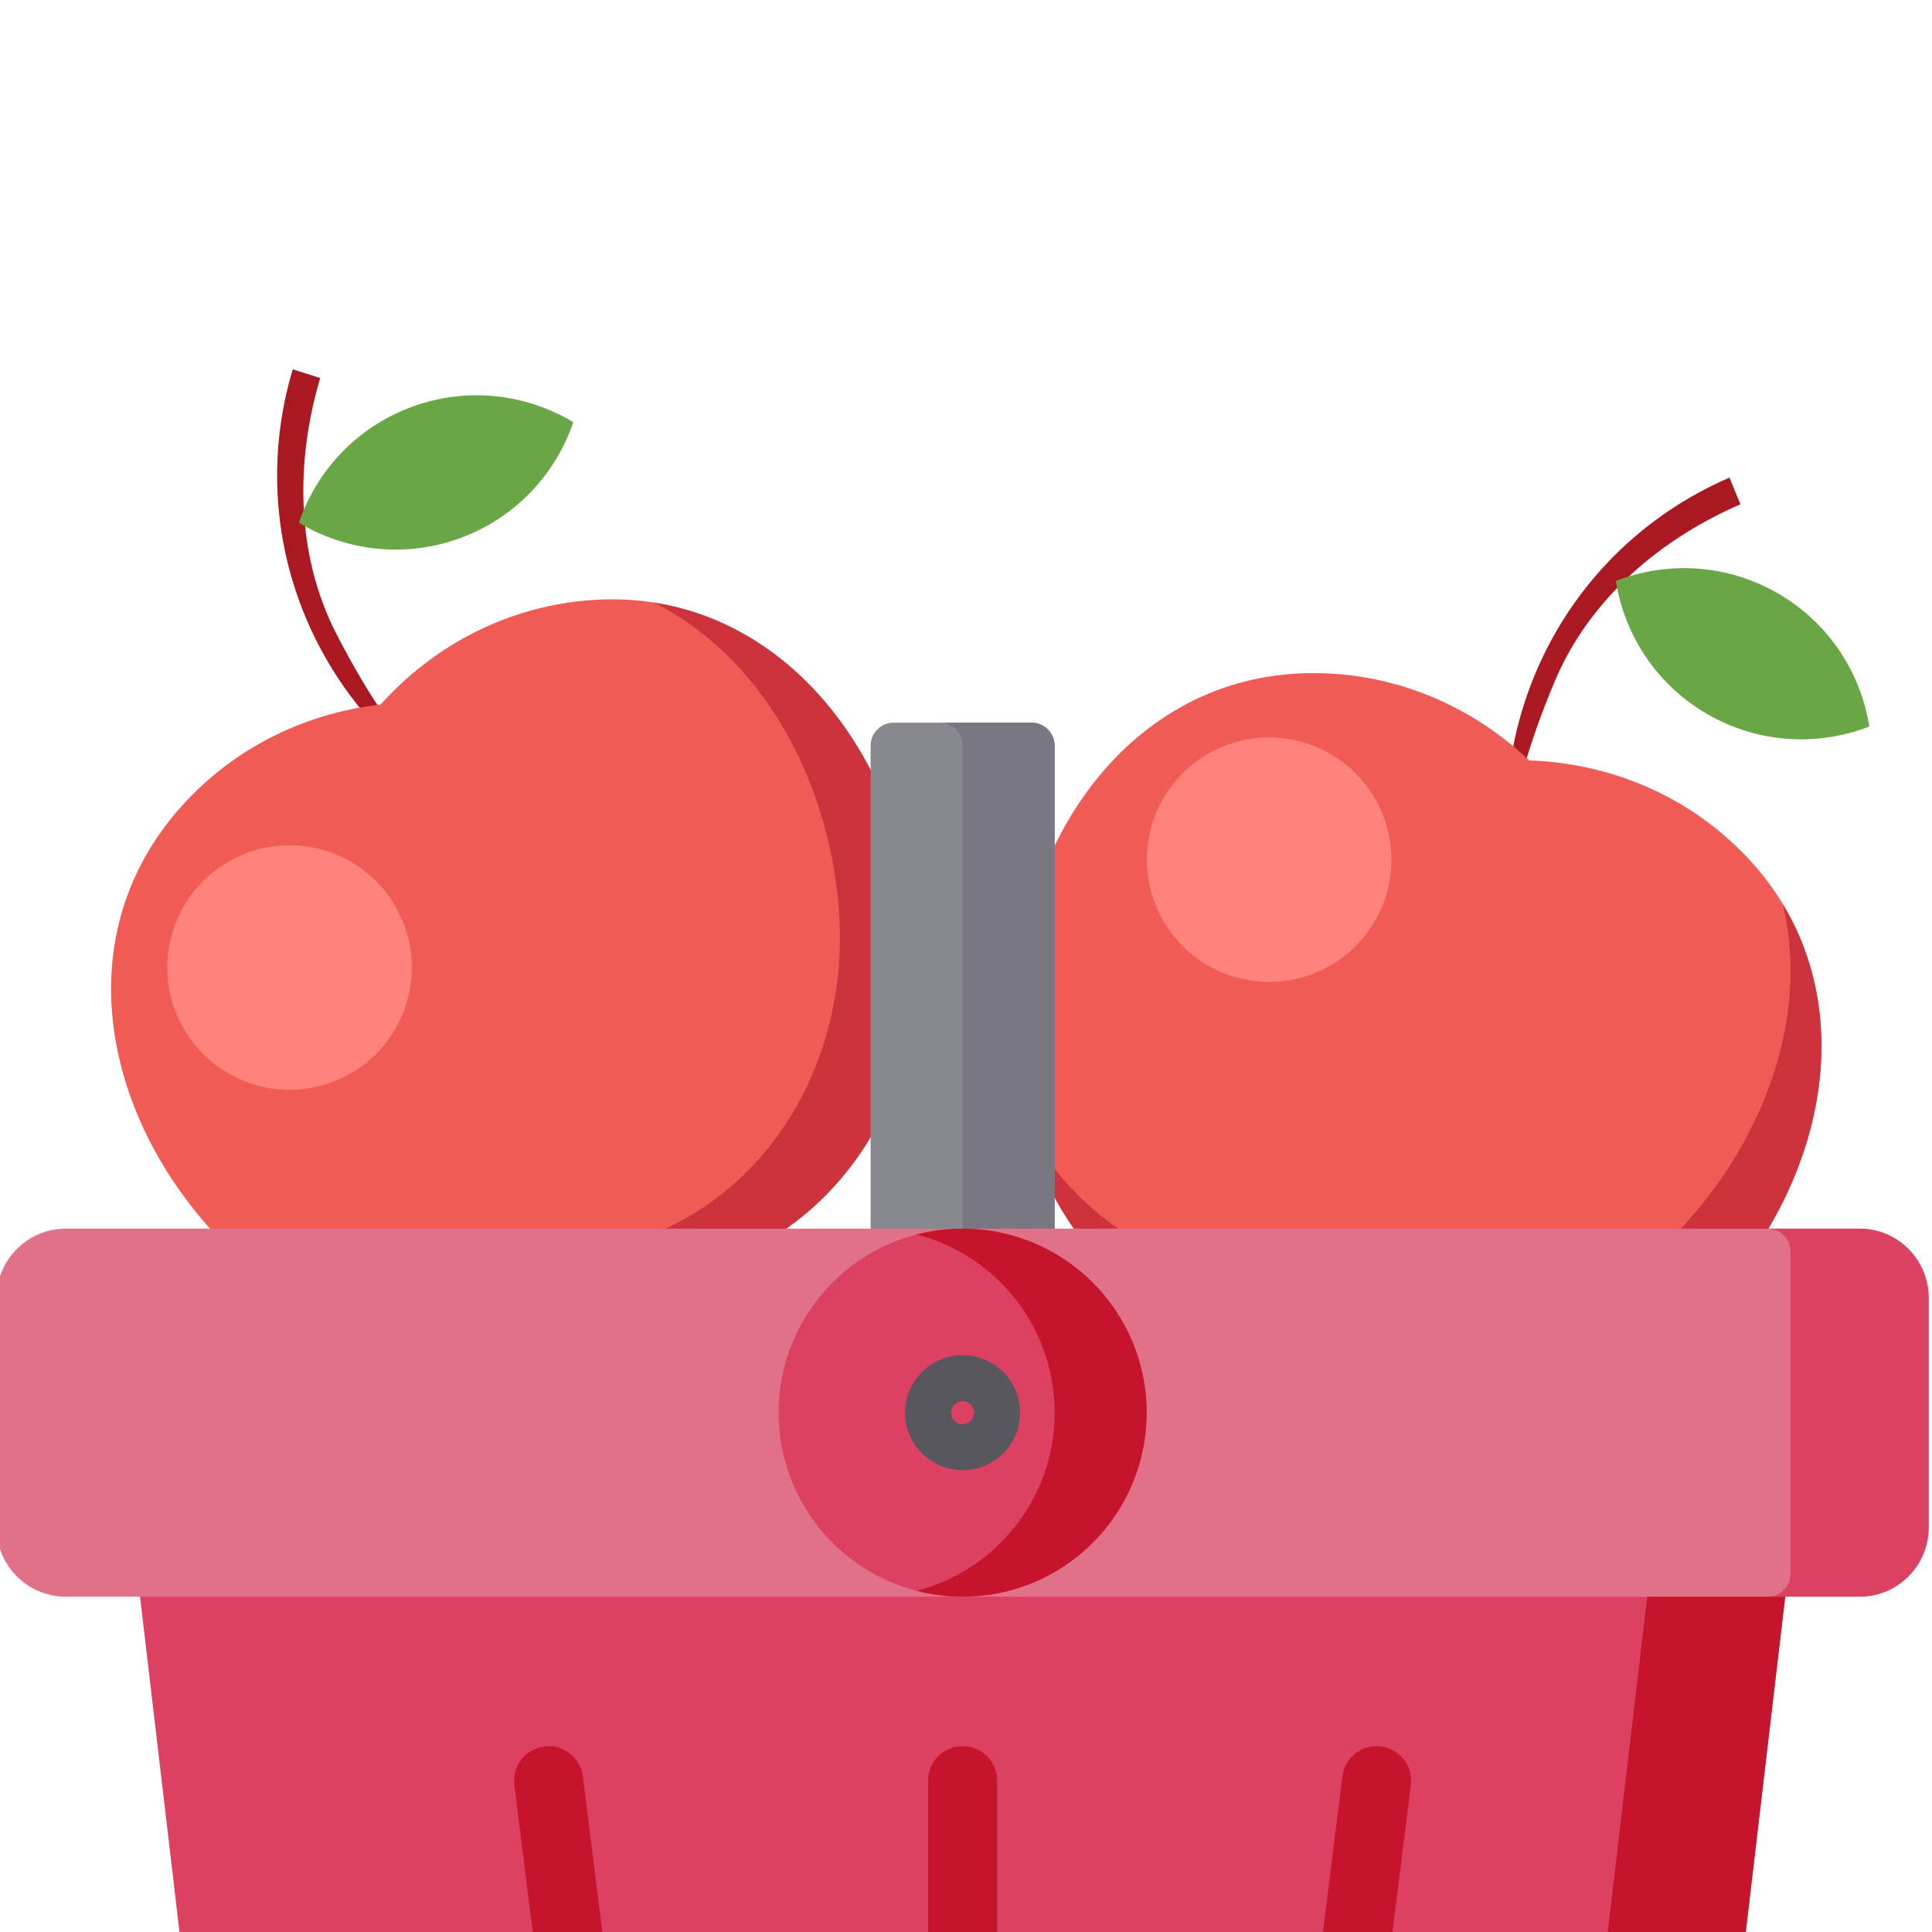 <?xml version="1.0" encoding="utf-8"?>
<svg viewBox="0 0 512 512" style="enable-background:new 0 0 512 512;" xmlns="http://www.w3.org/2000/svg">
  <g/>
  <g/>
  <g/>
  <g/>
  <g/>
  <g/>
  <g/>
  <g/>
  <g/>
  <g/>
  <g/>
  <g/>
  <g/>
  <g/>
  <g/>
  <g transform="matrix(1.649, -0.769, 0.769, 1.649, -1132.138, 751.357)" style="">
    <path style="fill: rgb(170, 25, 33);" d="M 743.802 -7.353 C 743.802 -20.68 750.235 -32.768 758.798 -41.665 C 757.808 -42.655 756.817 -43.643 755.829 -44.636 C 746.503 -34.976 740.757 -21.838 740.757 -7.353 C 740.757 3.424 743.945 13.455 749.414 21.865 L 749.414 21.865 C 744.666 14.27 743.802 2.263 743.802 -7.353 Z" transform="matrix(0.999, -0.04, 0.04, 0.999, 1.074, 30.321)"/>
    <path style="fill: rgb(240, 91, 86);" d="M 781.894 5.469 C 770.588 0.53 758.298 0.631 747.329 4.782 C 736.362 0.631 724.069 0.53 712.765 5.469 C 688.965 15.868 682.757 44.644 693.058 69.739 C 702.621 93.045 726.127 104.967 747.329 98.225 C 768.532 104.969 792.036 93.045 801.601 69.739 C 811.897 44.644 805.691 15.868 781.894 5.469 Z" transform="matrix(0.999, -0.04, 0.04, 0.999, -1.448, 30.273)"/>
    <path style="fill: rgb(255, 130, 125);" d="M 735.069 33.948 C 735.069 43.783 727.095 51.76 717.26 51.76 L 717.26 51.76 C 707.425 51.76 699.452 43.783 699.452 33.948 L 699.452 33.948 C 699.452 24.113 707.425 16.138 717.26 16.138 L 717.26 16.138 C 727.095 16.139 735.069 24.114 735.069 33.948 L 735.069 33.948 Z" transform="matrix(0.999, -0.04, 0.04, 0.999, -0.786, 29.043)"/>
    <path style="fill: rgb(204, 51, 60);" d="M 789.676 9.601 C 799.643 23.246 800.743 43.115 793.364 61.096 C 783.799 84.403 760.294 96.323 739.092 89.579 C 725.805 93.806 711.616 90.701 700.517 82.06 C 712.113 96.815 730.533 103.369 747.487 97.978 C 768.689 104.72 792.193 92.797 801.759 69.49 C 810.851 47.332 807.065 22.313 789.676 9.601 Z" transform="matrix(0.999, -0.04, 0.04, 0.999, -1.597, 30.527)"/>
    <path style="fill: rgb(105, 166, 70);" d="M 768.33 -32.523 C 759.794 -33.592 751.686 -30.604 745.938 -25.067 C 750.14 -18.283 757.255 -13.383 765.79 -12.306 C 774.327 -11.236 782.435 -14.225 788.184 -19.758 C 783.98 -26.55 776.865 -31.449 768.33 -32.523 Z" transform="matrix(0.999, -0.04, 0.04, 0.999, 1.535, 31.012)"/>
  </g>
  <g transform="matrix(1.649, 0.769, -0.769, 1.649, -819.835, -380.144)" style="">
    <path style="fill: rgb(170, 25, 33);" d="M 743.802 -7.353 C 743.802 -20.68 750.235 -32.768 758.798 -41.665 C 757.808 -42.655 756.817 -43.643 755.829 -44.636 C 746.503 -34.976 740.757 -21.838 740.757 -7.353 C 740.757 3.424 743.945 13.455 749.414 21.865 L 749.414 21.865 C 744.666 14.27 743.802 2.263 743.802 -7.353 Z" transform="matrix(0.999, -0.04, 0.04, 0.999, 1.074, 30.321)"/>
    <path style="fill: rgb(240, 91, 86);" d="M 781.894 5.469 C 770.588 0.53 758.298 0.631 747.329 4.782 C 736.362 0.631 724.069 0.53 712.765 5.469 C 688.965 15.868 682.757 44.644 693.058 69.739 C 702.621 93.045 726.127 104.967 747.329 98.225 C 768.532 104.969 792.036 93.045 801.601 69.739 C 811.897 44.644 805.691 15.868 781.894 5.469 Z" transform="matrix(0.999, -0.04, 0.04, 0.999, -1.448, 30.273)"/>
    <path style="fill: rgb(255, 130, 125);" d="M 735.069 33.948 C 735.069 43.783 727.095 51.76 717.26 51.76 L 717.26 51.76 C 707.425 51.76 699.452 43.783 699.452 33.948 L 699.452 33.948 C 699.452 24.113 707.425 16.138 717.26 16.138 L 717.26 16.138 C 727.095 16.139 735.069 24.114 735.069 33.948 L 735.069 33.948 Z" transform="matrix(0.999, -0.04, 0.04, 0.999, -0.786, 29.043)"/>
    <path style="fill: rgb(204, 51, 60);" d="M 789.676 9.601 C 799.643 23.246 800.743 43.115 793.364 61.096 C 783.799 84.403 760.294 96.323 739.092 89.579 C 725.805 93.806 711.616 90.701 700.517 82.06 C 712.113 96.815 730.533 103.369 747.487 97.978 C 768.689 104.72 792.193 92.797 801.759 69.49 C 810.851 47.332 807.065 22.313 789.676 9.601 Z" transform="matrix(0.999, -0.04, 0.04, 0.999, -1.597, 30.527)"/>
    <path style="fill: rgb(105, 166, 70);" d="M 768.33 -32.523 C 759.794 -33.592 751.686 -30.604 745.938 -25.067 C 750.14 -18.283 757.255 -13.383 765.79 -12.306 C 774.327 -11.236 782.435 -14.225 788.184 -19.758 C 783.98 -26.55 776.865 -31.449 768.33 -32.523 Z" transform="matrix(0.999, -0.04, 0.04, 0.999, 1.535, 31.012)"/>
  </g>
  <g transform="matrix(1, 0, 0, 1, -0.897, 105.807)">
    <path style="fill:#88888F;" d="M 274.286 244.183 L 237.715 244.183 C 234.363 244.183 231.62 241.44 231.62 238.088 L 231.62 91.802 C 231.62 88.45 234.363 85.707 237.715 85.707 L 274.286 85.707 C 277.638 85.707 280.381 88.45 280.381 91.802 L 280.381 238.088 C 280.381 241.44 277.638 244.183 274.286 244.183 Z"/>
    <path style="fill:#797781;" d="M 274.286 85.707 L 249.905 85.707 C 253.257 85.707 256 88.45 256 91.802 L 256 238.088 C 256 241.44 253.257 244.183 249.905 244.183 L 274.286 244.183 C 277.638 244.183 280.381 241.44 280.381 238.088 L 280.381 91.802 C 280.381 88.45 277.638 85.707 274.286 85.707 Z"/>
    <path style="fill:#DC4161;" d="M 36.571 305.135 L 57.152 480.074 C 59.318 498.493 74.928 512.373 93.472 512.373 L 418.525 512.373 C 437.07 512.373 452.679 498.493 454.845 480.074 L 475.427 305.135 L 36.571 305.135 Z"/>
    <path style="fill:#C5142C;" d="M 438.857 305.135 L 414.476 512.373 L 418.527 512.373 C 437.072 512.373 452.681 498.493 454.847 480.074 L 475.428 305.135 L 438.857 305.135 Z"/>
    <path style="fill:#E07188;" d="M 493.714 317.326 L 18.286 317.326 C 8.229 317.326 0 309.097 0 299.04 L 0 238.088 C 0 228.031 8.229 219.802 18.286 219.802 L 493.715 219.802 C 503.772 219.802 512.001 228.031 512.001 238.088 L 512.001 299.04 C 512 309.097 503.771 317.326 493.714 317.326 Z"/>
    <g transform="matrix(1, 0, 0, 1, 0, 43.04)">
      <path style="fill:#DC4161;" d="M493.714,176.762h-24.381c3.352,0,6.095,2.743,6.095,6.095v85.333c0,3.352-2.743,6.095-6.095,6.095 h24.381c10.057,0,18.286-8.229,18.286-18.286v-60.952C512,184.99,503.771,176.762,493.714,176.762z"/>
      <circle style="fill:#DC4161;" cx="256" cy="225.524" r="48.762"/>
    </g>
    <path style="fill:#C5142C;" d="M 256 219.802 C 251.791 219.802 247.706 220.336 243.81 221.338 C 264.841 226.751 280.381 245.842 280.381 268.564 C 280.381 291.286 264.841 310.376 243.81 315.79 C 247.706 316.793 251.791 317.326 256 317.326 C 282.93 317.326 304.762 295.494 304.762 268.564 C 304.762 241.634 282.93 219.802 256 219.802 Z"/>
    <path style="fill:#58575D;" d="M 256 283.802 C 247.597 283.802 240.762 276.967 240.762 268.564 C 240.762 260.161 247.597 253.326 256 253.326 C 264.403 253.326 271.238 260.161 271.238 268.564 C 271.238 276.967 264.403 283.802 256 283.802 Z M 256 265.516 C 254.32 265.516 252.952 266.884 252.952 268.564 C 252.952 270.244 254.32 271.612 256 271.612 C 257.681 271.612 259.048 270.244 259.048 268.564 C 259.048 266.884 257.681 265.516 256 265.516 Z"/>
    <g transform="matrix(1, 0, 0, 1, 0, 43.04)">
      <path style="fill:#C5142C;" d="M256,429.714c-5.049,0-9.143-4.094-9.143-9.143v-97.524c0-5.049,4.094-9.143,9.143-9.143 c5.051,0,9.143,4.094,9.143,9.143v97.524C265.143,425.621,261.051,429.714,256,429.714z"/>
      <path style="fill:#C5142C;" d="M158.465,429.716c-4.545,0-8.483-3.384-9.061-8.01l-12.19-97.524 c-0.627-5.01,2.927-9.579,7.938-10.206c5.007-0.631,9.579,2.928,10.206,7.938l12.19,97.524c0.627,5.01-2.927,9.579-7.938,10.206 C159.226,429.691,158.843,429.716,158.465,429.716z"/>
      <path style="fill:#C5142C;" d="M353.536,429.716c-0.379,0-0.761-0.024-1.146-0.072c-5.009-0.627-8.564-5.196-7.938-10.206 l12.19-97.524c0.627-5.012,5.194-8.565,10.207-7.938c5.009,0.627,8.564,5.196,7.938,10.206l-12.19,97.524 C362.018,426.331,358.078,429.716,353.536,429.716z"/>
    </g>
  </g>
</svg>
